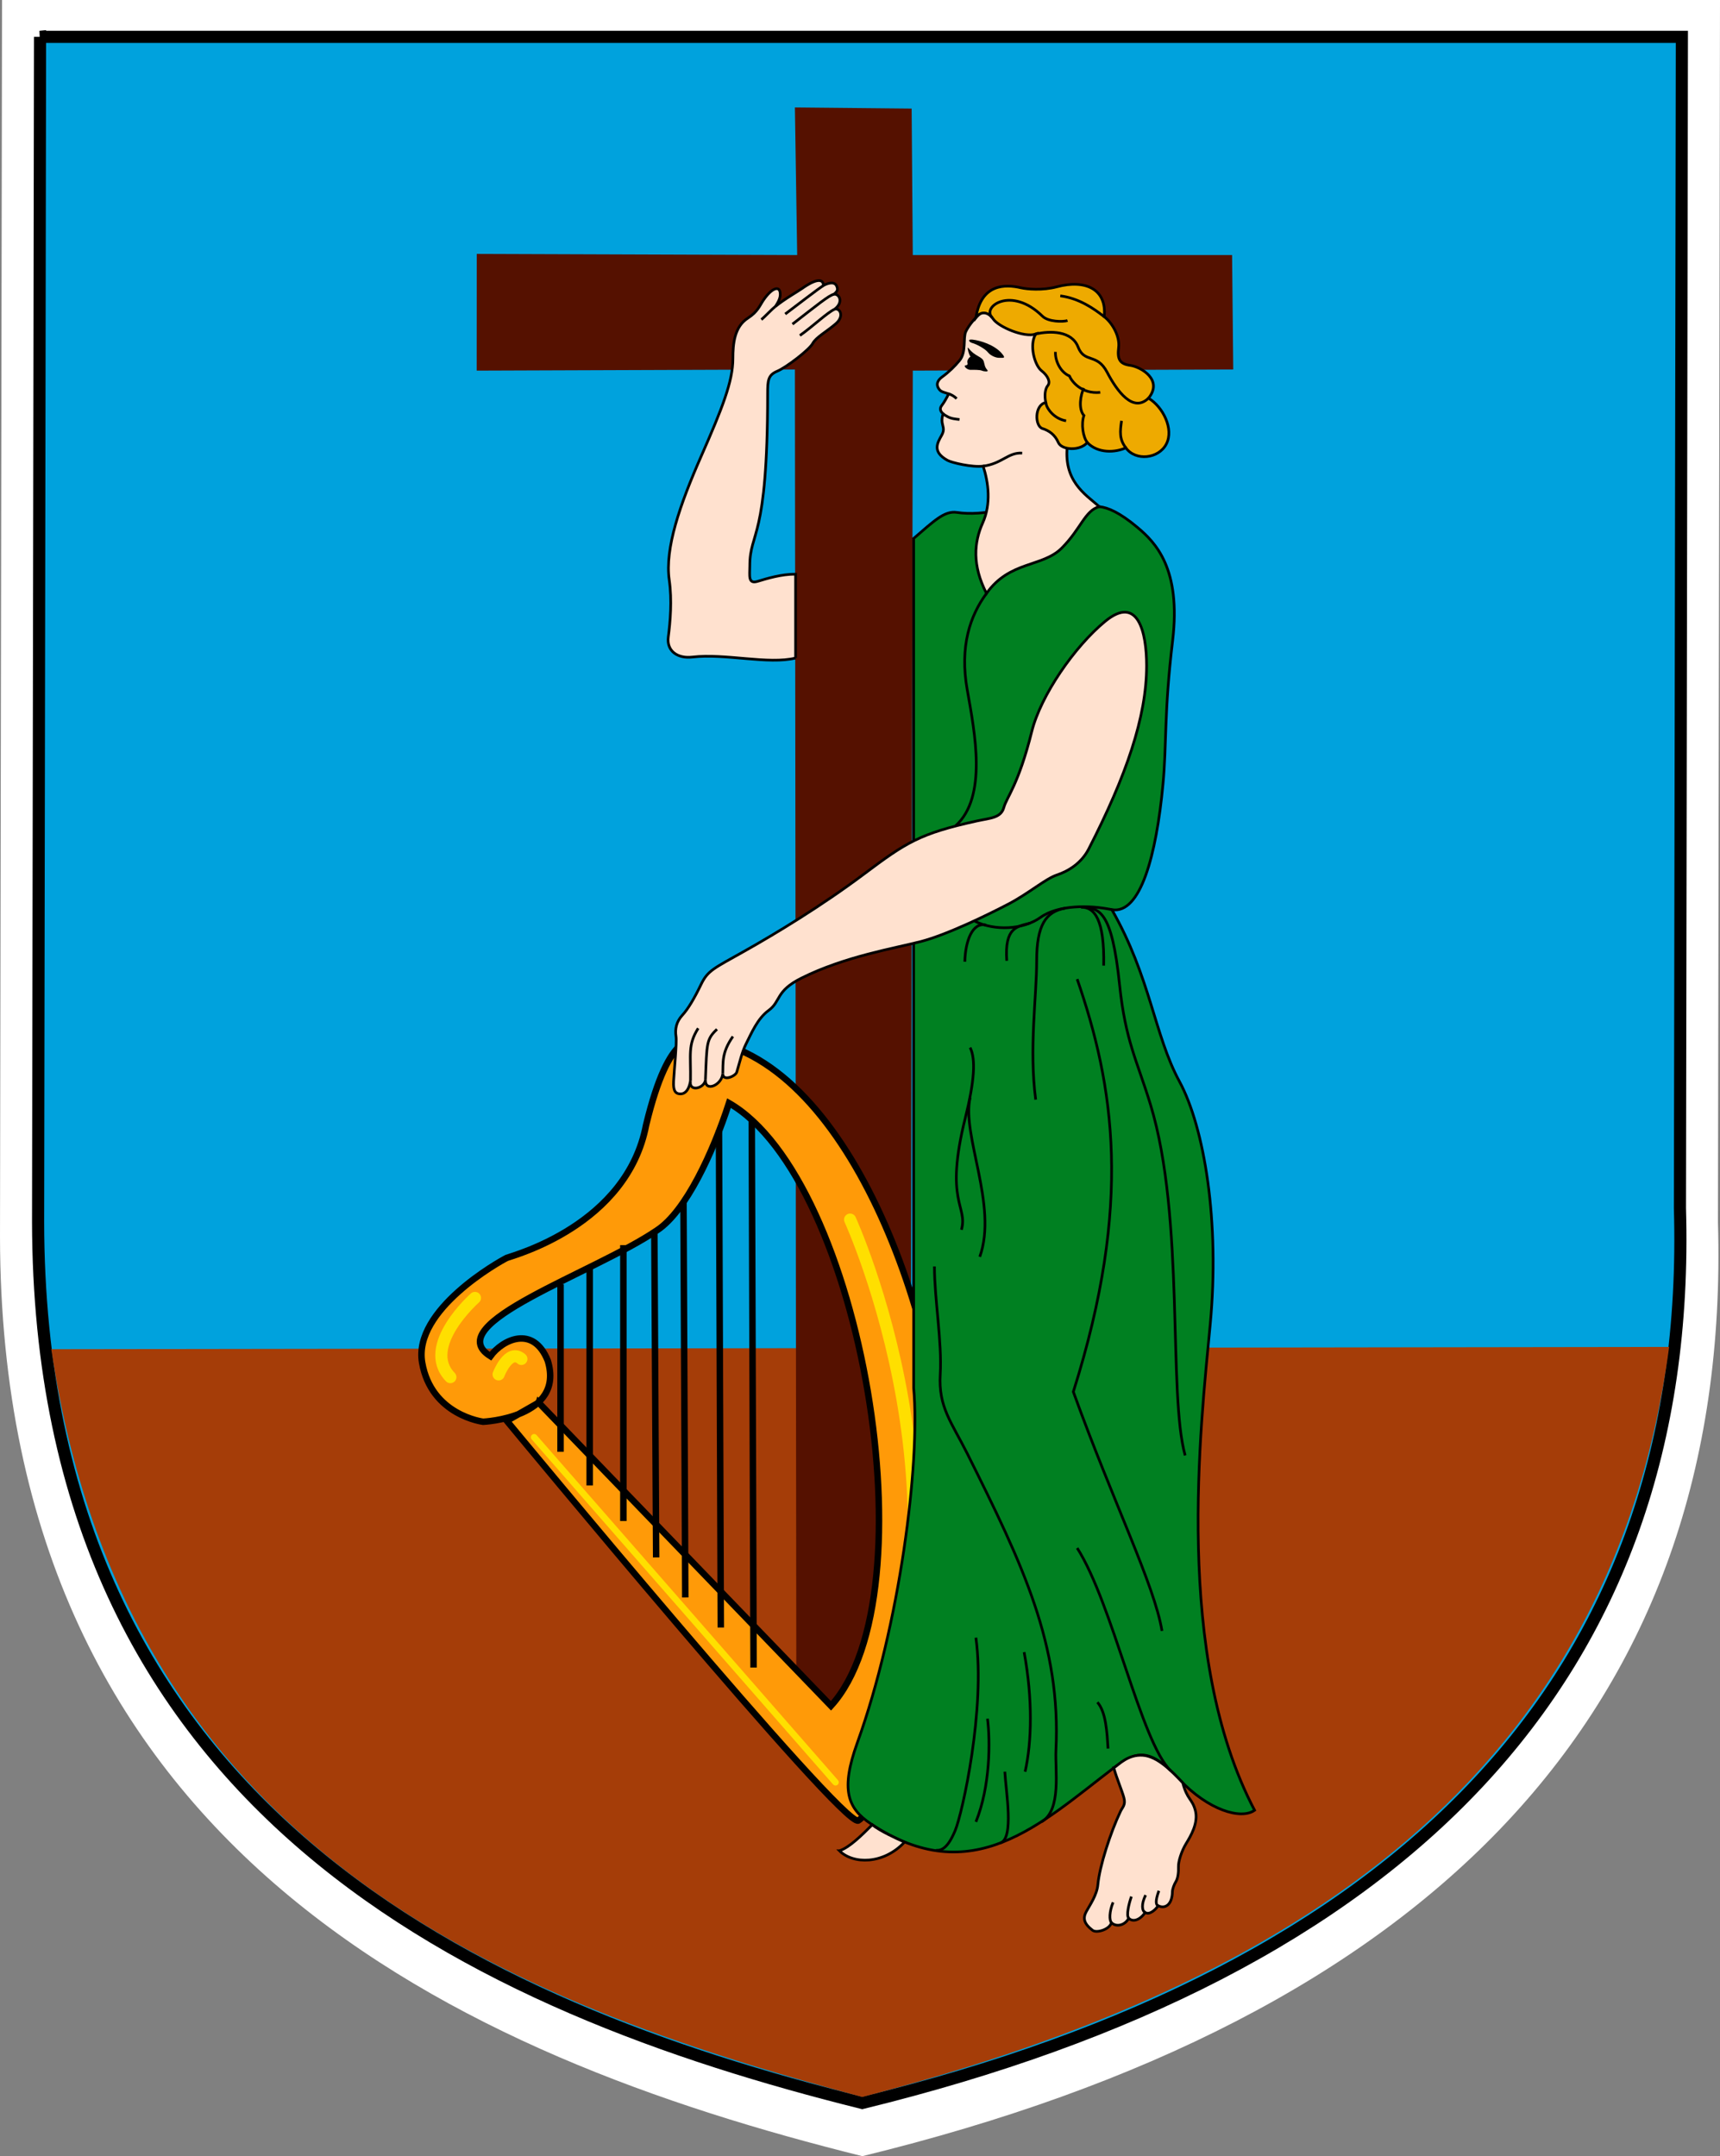 <?xml version="1.0" encoding="UTF-8" standalone="no"?>
<svg
   width="257.176"
   height="322.421"
   version="1.1"
   id="svg70"
   sodipodi:docname="MS.svg"
   inkscape:version="1.3.2 (091e20e, 2023-11-25, custom)"
   xmlns:inkscape="http://www.inkscape.org/namespaces/inkscape"
   xmlns:sodipodi="http://sodipodi.sourceforge.net/DTD/sodipodi-0.dtd"
   xmlns="http://www.w3.org/2000/svg"
   xmlns:svg="http://www.w3.org/2000/svg">
  <rect width="100%" height="100%" fill="#808080" stroke="none"/>
  <defs
     id="defs70" />
  <sodipodi:namedview
     id="namedview70"
     pagecolor="#ffffff"
     bordercolor="#000000"
     borderopacity="0.25"
     inkscape:showpageshadow="2"
     inkscape:pageopacity="0.0"
     inkscape:pagecheckerboard="0"
     inkscape:deskcolor="#d1d1d1"
     inkscape:zoom="0.94916667"
     inkscape:cx="-169.0957"
     inkscape:cy="152.23881"
     inkscape:window-width="1920"
     inkscape:window-height="1009"
     inkscape:window-x="1912"
     inkscape:window-y="-8"
     inkscape:window-maximized="1"
     inkscape:current-layer="svg70" />
  <clipPath
     id="c">
    <path
       d="M 0,0 V 150 H 700 V 300 H 600 Z M 600,0 H 300 V 350 H 0 v -50 z"
       id="path1" />
  </clipPath>
  <g
     id="g70"
     transform="translate(-769.169,-147.526)">
    <path
       fill="#ffffff"
       d="m 769.466,147.526 h 256.879 l -0.306,182.787 c 2.137,73.48 -43.662,119.076 -127.931,139.634 -59.834,-14.86 -128.837,-45.596 -128.939,-137.549 l 0.305,-184.872 z"
       id="path7" />
    <path
       fill="#00a2dd"
       stroke="#000000"
       stroke-width="1.812"
       d="m 775.152,153.036 h 245.493 l -0.291,175.155 c 2.042,70.41 -41.727,114.102 -122.261,133.802 -57.188,-14.237 -123.132,-43.692 -123.229,-131.805 l 0.292,-177.152 z"
       id="path8" />
    <path
       fill="#a53d08"
       d="M 1018.74,348.938 C 1009.809,416.148 958.048,445.514 898.085,461.1 845.012,446.862 787.911,424.132 776.842,349.276 l 241.901,-0.338 z"
       id="path9" />
    <path
       fill="#551100"
       d="m 888.365,185.664 -0.342,-22.075 17.455,0.171 0.171,21.904 h 47.743 l 0.171,17.113 -47.914,0.171 -0.383,201.815 -17.026,0.107 -0.217,-202.093 -47.582,0.171 0.01,-17.455 z"
       id="path10" />
    <g
       fill="#ff9a08"
       stroke="#000000"
       stroke-width="0.968"
       id="g23">
      <path
         d="m 849.714,357.267 43.703,45.338 c 15.112,-16.61 4.63,-78.695 -15.247,-90.13 -2.382,7.352 -6.434,16.166 -10.74,19.008 -9.474,6.457 -32.692,14.006 -24.932,18.84 1.77,-2.451 6.399,-4.765 8.577,0.682 2.587,8.577 -9.667,9.122 -9.667,9.122 0,0 -7.76,-0.954 -9.122,-8.851 -1.361,-7.895 11.559,-15.105 12.662,-15.656 1.089,-0.409 17.971,-4.901 20.831,-19.878 3.54,-14.705 7.215,-12.525 7.897,-12.798 22.055,2.178 36.487,41.662 37.305,69.436 0.816,27.774 -11.3,46.154 -13.479,47.379 -2.178,1.225 -52.553,-59.768 -52.553,-59.768 l 4.765,-2.723 z"
         fill-rule="evenodd"
         id="path11" />
      <path
         d="m 881.573,315.061 0.271,81.825"
         id="path12" />
      <path
         d="m 876.672,316.558 c 0,0.136 0.271,74.338 0.271,74.338"
         id="path13" />
      <path
         d="m 871.362,327.314 0.271,59.088"
         id="path14" />
      <path
         d="m 867.005,331.534 0.273,48.879"
         id="path15" />
      <path
         d="m 862.376,333.713 v 41.253"
         id="path16" />
      <path
         d="m 857.338,336.981 v 32.675"
         id="path17" />
      <path
         d="m 852.982,339.568 v 25.051"
         id="path18" />
      <g
         fill="none"
         stroke="#ffdf00"
         stroke-width="1.812"
         stroke-linecap="round"
         id="g22">
        <path
           stroke-width="0.968"
           d="m 849.033,362.441 45.065,51.6"
           id="path19" />
        <path
           d="m 896.276,329.901 c 0,0 20.424,44.658 1.498,81.417"
           id="path20" />
        <path
           d="m 843.723,353.046 c 0,0 1.498,-3.948 3.404,-2.314"
           id="path21" />
        <path
           d="m 840.184,341.61 c 0,0 -8.169,7.215 -3.676,11.845"
           id="path22" />
      </g>
    </g>
    <g
       stroke="#000000"
       stroke-width="0.399"
       id="g69">
      <path
         fill="#008021"
         d="m 905.779,228.044 c 3.025,-2.595 4.595,-4.181 6.468,-3.892 1.873,0.288 4.424,0.144 6.298,-0.433 1.88,-0.577 11.177,-1.73 15,-0.433 1.298,0.144 3.025,0.866 5.69,3.101 2.671,2.234 6.563,6.128 5.266,16.942 -1.297,10.813 -0.873,15.439 -1.443,21.483 -1.006,10.67 -3.373,19.455 -7.639,18.744 5.766,10.093 6.342,18.744 10.089,25.665 3.753,6.921 6.057,21.051 4.614,36.335 -1.437,15.284 -5.475,49.599 6.633,72.669 -2.019,1.442 -6.918,0 -11.247,-4.614 -4.323,-4.614 -6.222,-4.463 -9.804,-1.73 -10.956,8.363 -21.216,18.442 -36.33,8.363 -3.462,-2.307 -4.557,-5.074 -2.019,-12.112 6.342,-17.59 9.424,-41.725 8.424,-53.06 v -127.027 z"
         id="path23" />
      <g
         fill="#ffe1cf"
         id="g28">
        <path
           d="m 916.171,217.23 c 0.791,2.451 1.222,5.623 -0.076,8.506 -1.297,2.884 -1.582,6.344 0.576,10.525 3.462,-4.902 8.367,-3.892 11.247,-6.776 2.886,-2.884 3.462,-5.624 5.627,-6.201 -2.165,-1.874 -5.481,-3.892 -4.76,-9.372 0.722,-5.479 8.361,-9.948 1.443,-18.312 -4.468,-5.398 -10.962,-3.892 -13.772,-1.802 -1.323,0.982 -2.449,2.379 -2.88,3.316 -0.437,0.937 0.108,3.07 -0.943,4.326 -0.715,0.865 -1.589,1.725 -2.595,2.451 -0.646,0.469 -1.051,1.152 -0.361,1.947 0.278,0.318 0.785,0.385 1.342,0.578 -0.323,0.649 -0.69,1.296 -1.051,1.765 -0.342,0.44 -0.196,0.86 0.215,1.218 -0.544,1.73 0.506,1.918 -0.215,3.216 -0.627,1.122 -1.475,2.45 0.867,3.749 0.646,0.36 3.715,1.072 5.336,0.865 z"
           id="path24" />
        <path
           d="m 888.126,245.923 c -4.038,1.01 -10.525,-0.72 -15.431,-0.144 -2.165,0.256 -3.892,-0.865 -3.601,-3.027 0.285,-2.163 0.576,-5.479 0.139,-8.507 -0.671,-4.718 1.589,-11.246 4.76,-18.456 3.171,-7.209 4.76,-11.246 4.76,-14.634 0,-2.235 0.215,-4.758 2.234,-6.056 1.494,-0.959 1.779,-1.89 2.31,-2.667 1.222,-1.803 2.373,-2.235 2.519,-1.153 0.089,0.643 -0.146,1.225 -0.722,2.091 1.298,-1.082 3.5,-2.344 4,-2.704 0.506,-0.36 3.07,-2.163 3.209,-0.468 1.013,-0.504 1.696,-0.469 1.949,0.071 0.272,0.585 0.108,0.83 -0.399,1.262 0.722,-0.144 1.551,1.118 0.108,2.235 0.76,-0.253 1.513,1.01 0.184,2.163 -1.38,1.191 -2.956,2.019 -3.462,2.956 -0.506,0.937 -3.93,3.569 -5.298,4.146 -1.373,0.577 -1.443,1.368 -1.443,3.388 0,22.204 -2.665,20.4 -2.665,25.737 0,1.442 -0.291,2.739 1.152,2.306 1.443,-0.432 3.532,-1.081 5.696,-1.081 v 12.544 z"
           id="path25" />
        <path
           d="m 888.987,293.792 c 6.519,-3.258 13.988,-4.47 17.88,-5.479 3.892,-1.01 10.095,-4.037 13.12,-5.623 3.032,-1.587 5.481,-3.749 7.209,-4.326 1.734,-0.577 3.671,-1.77 4.76,-3.892 5.62,-10.958 8.652,-19.752 8.652,-27.395 0,-5.046 -1.297,-10.67 -6.203,-6.632 -4.608,3.795 -9.627,11.11 -10.956,16.437 -2.019,8.074 -3.747,9.805 -4.184,11.39 -0.43,1.587 -2.063,1.585 -4.038,2.019 -8.507,1.875 -10.525,3.172 -16.867,7.93 -6.342,4.758 -13.266,8.94 -17.88,11.535 -4.614,2.596 -5.475,2.884 -6.487,4.974 -1.006,2.091 -1.943,3.677 -2.81,4.615 -0.867,0.937 -1.114,2.032 -0.937,3.172 0.146,0.937 -0.291,5.263 -0.361,6.705 -0.076,1.442 0.285,1.803 0.867,1.874 0.576,0.073 1.367,-0.216 1.658,-1.946 -0.291,1.73 2.089,1.153 2.234,-0.144 -0.076,1.874 2.449,0.793 2.595,-0.937 0,1.225 1.911,0.378 2.089,-0.216 0.43,-1.442 0.791,-3.028 1.367,-4.181 0.842,-1.674 1.741,-3.842 3.392,-5.047 1.873,-1.37 1.006,-2.884 4.899,-4.83 z"
           id="path26" />
        <path
           d="m 935.703,411.88 c 0.437,1.586 1.228,3.389 1.513,4.47 0.291,1.081 -0.215,1.418 -0.5,2.018 -1.513,3.172 -3.139,8.229 -3.392,10.958 -0.139,1.586 -1.222,3.1 -1.728,4.037 -0.557,1.034 -0.342,1.831 0.937,2.811 0.614,0.468 2.595,-0.144 2.81,-1.153 0.722,0.72 2.019,0.432 2.595,-0.649 0.652,0.649 1.734,0.216 2.456,-0.865 0.646,0.432 1.582,-0.433 1.943,-1.01 1.013,0.505 2.095,-0.108 2.127,-2.09 0.006,-0.398 0.253,-1.082 0.544,-1.55 0.285,-0.469 0.392,-1.37 0.361,-2.163 -0.038,-0.793 0.468,-2.379 1.152,-3.496 0.684,-1.118 1.873,-3.1 1.367,-4.974 -0.468,-1.746 -1.222,-1.586 -1.873,-4.109 -1.582,-1.659 -3.747,-3.966 -5.981,-4.11 -2.234,-0.144 -3.532,1.37 -4.329,1.875 z"
           id="path27" />
        <path
           d="m 894.683,424.28 c 2.019,2.018 6.563,2.091 9.734,-1.298 -1.152,-0.504 -3.677,-1.658 -4.829,-2.595 -1.589,1.586 -3.392,3.388 -4.905,3.893 z"
           id="path28" />
      </g>
      <path
         fill="#eeaa00"
         d="m 915.089,195.026 c 0.791,-5.118 4.418,-4.998 6.703,-4.47 0.937,0.216 3.247,0.432 5.405,-0.144 4.279,-1.14 7.5,0.361 7.07,4.47 1.152,0.865 2.373,2.883 2.158,4.614 -0.215,1.73 0.146,2.451 1.734,2.667 1.582,0.217 4.975,2.163 2.734,4.903 2.165,1.298 3.823,4.614 2.671,6.849 -1.152,2.235 -4.614,2.596 -6.057,0.577 -1.582,0.721 -4.184,0.865 -5.766,-0.792 -1.082,1.297 -3.823,1.153 -4.329,0 -0.5,-1.154 -1.354,-1.771 -2.373,-2.091 -1.158,-0.36 -1.228,-3.532 0.5,-3.893 -0.215,-0.937 -0.139,-2.018 0.291,-2.523 0.43,-0.504 0.07,-1.442 -0.937,-2.235 -1.013,-0.793 -1.873,-3.821 -0.867,-5.479 -1.728,0.577 -5.551,-1.082 -6.342,-2.235 -0.797,-1.154 -1.873,-1.225 -2.595,-0.216 z"
         id="path29" />
      <g
         fill="none"
         id="g66">
        <path
           d="m 916.171,217.23 c 2.81,-0.361 3.747,-2.091 5.836,-1.947"
           id="path30" />
        <path
           d="m 910.184,209.401 c 0.184,0.162 0.418,0.294 0.684,0.441 0.57,0.308 1.19,0.343 1.766,0.415"
           id="path31" />
        <path
           d="m 911.019,206.418 c 0.392,0.135 0.81,0.333 1.184,0.719"
           id="path32" />
        <path
           d="m 917.538,195.026 c -1.658,-1.586 2.81,-4.83 7.5,-0.216 0.873,0.861 3.095,0.866 3.747,0.649"
           id="path33" />
        <path
           d="m 924.026,197.477 c 2.165,-0.505 5.405,-0.505 6.342,1.946 0.943,2.451 2.817,0.865 4.329,3.749 1.513,2.884 3.892,6.127 6.196,3.892"
           id="path34" />
        <path
           d="m 931.741,213.698 c -0.652,-0.865 -0.937,-2.74 -0.506,-4.038 -0.867,-1.009 -0.506,-3.099 0,-4.109"
           id="path35" />
        <path
           d="m 925.539,207.714 c 0.076,0.865 1.228,2.451 3.032,2.739"
           id="path36" />
        <path
           d="m 937.507,214.491 c -1.006,-1.298 -0.867,-2.451 -0.646,-4.037"
           id="path37" />
        <path
           d="m 926.982,200.145 c -0.07,1.297 0.722,3.028 2.089,3.604 0.291,0.72 1.734,2.739 4.614,2.451"
           id="path38" />
        <path
           d="m 934.267,194.882 c -1.582,-1.228 -3.728,-2.741 -6.563,-3.115"
           id="path39" />
        <path
           d="m 916.671,236.262 c -2.449,3.317 -4.038,7.93 -2.88,14.419 1.152,6.489 3.025,16.005 -1.734,20.33"
           id="path40" />
        <path
           d="m 935.418,283.555 c -3.317,-0.72 -8.076,-0.72 -10.671,1.154 -2.595,1.874 -6.924,2.018 -9.804,0.577"
           id="path41" />
        <path
           d="m 928.425,283.339 c -2.886,0.504 -4.253,2.523 -4.253,7.858 0,5.335 -1.152,13.12 -0.146,20.762"
           id="path42" />
        <path
           d="m 923.159,285.574 c -1.873,0.504 -3.817,0.576 -3.456,5.623"
           id="path43" />
        <path
           d="m 913.431,291.341 c 0.07,-3.1 1.152,-5.984 3.171,-5.479"
           id="path44" />
        <path
           d="m 934.191,291.918 c 0.146,-6.849 -1.367,-8.795 -3.386,-8.723 2.741,0.072 4.608,0.407 5.766,11.607 0.867,8.363 2.614,11.323 4.614,17.88 5.19,17.014 2.595,43.255 5.19,52.483"
           id="path45" />
        <path
           d="m 930.228,293.936 c 5.475,15.861 8.361,33.451 -0.576,61.711 6.051,16.726 12.108,28.837 13.26,35.758"
           id="path46" />
        <path
           d="m 912.924,331.424 c 1.006,-3.604 -2.595,-4.037 0.576,-16.725 1.373,-5.496 1.589,-8.795 0.722,-10.525"
           id="path47" />
        <path
           d="m 914.222,311.672 c -1.298,5.624 4.184,16.149 1.443,23.79"
           id="path48" />
        <path
           d="m 908.886,336.904 c 0,4.902 1.152,11.246 0.867,16.149 -0.291,4.902 1.709,7.174 4.038,11.823 8.361,16.726 14.051,28.659 13.26,44.409 -0.139,2.884 0.867,8.939 -2.158,10.669"
           id="path49" />
        <path
           d="m 909.101,424.208 c 0.867,0.072 1.804,-0.36 2.886,-2.956 1.082,-2.596 4.544,-18.167 3.101,-28.837"
           id="path50" />
        <path
           d="m 916.817,404.527 c 0.43,3.316 0.43,10.093 -1.728,15.428"
           id="path51" />
        <path
           d="m 922.298,394.578 c 1.297,7.065 1.152,13.41 0.146,17.879"
           id="path52" />
        <path
           d="m 919.412,412.456 c 0.146,2.884 1.443,10.093 -0.722,10.671"
           id="path53" />
        <path
           d="m 930.228,379.006 c 5.329,8.363 9.513,28.982 13.981,33.306"
           id="path54" />
        <path
           d="m 934.842,408.996 c -0.146,-2.307 -0.291,-5.479 -1.589,-6.921"
           id="path55" />
        <path
           d="m 877.24,308.067 c 0.07,-1.587 -0.215,-3.101 1.513,-5.551"
           id="path56" />
        <path
           d="m 874.645,309.004 c 0.215,-5.551 0.139,-6.056 1.728,-7.57"
           id="path57" />
        <path
           d="m 872.411,309.148 c 0.07,-3.965 -0.437,-5.335 1.152,-7.858"
           id="path58" />
        <path
           d="m 892.304,190.196 c -0.614,0.396 -4.215,3.135 -5.728,4.289"
           id="path59" />
        <path
           d="m 893.854,191.529 c -0.684,0.108 -2.665,1.73 -6.196,4.47"
           id="path60" />
        <path
           d="m 893.962,193.764 c -1.114,0.504 -3.241,2.56 -5.19,3.929"
           id="path61" />
        <path
           d="m 885.095,193.368 c -0.538,0.396 -1.582,1.55 -2.089,1.946"
           id="path62" />
        <path
           d="m 935.343,435.022 c -0.323,-0.361 -0.323,-1.623 0.253,-3.028"
           id="path63" />
        <path
           d="m 937.937,434.373 c -0.392,-0.396 0,-2.127 0.399,-3.244"
           id="path64" />
        <path
           d="m 940.393,433.508 c -0.468,-0.216 -0.614,-1.226 0.07,-2.596"
           id="path65" />
        <path
           d="m 942.336,432.498 c -0.323,-0.108 -0.468,-0.649 0.108,-2.234"
           id="path66" />
      </g>
      <g
         fill="#000000"
         stroke="none"
         id="g68">
        <path
           d="m 913.969,199.567 c 1.044,1.37 2.127,1.225 2.317,2.108 0.19,0.884 0.329,0.947 0.532,1.209 0.203,0.261 -0.494,0.209 -0.835,0.068 -0.335,-0.141 -1.184,-0.127 -1.703,-0.119 -0.513,0.008 -1.127,-0.599 -0.741,-0.67 0.38,-0.071 0.329,-0.191 0.272,-0.46 -0.057,-0.268 0.215,-0.693 0.373,-0.771 0.165,-0.078 0.051,-0.063 -0.095,-0.423 -0.152,-0.361 -0.342,-1.236 -0.12,-0.941 z"
           id="path67" />
        <path
           d="m 914.602,198.313 c 1.171,0.137 3.19,0.77 4.285,1.982 0.861,0.953 0.158,0.701 -0.278,0.736 -0.437,0.037 -1.291,-0.273 -1.722,-0.815 -0.424,-0.541 -1.696,-1.227 -2.373,-1.406 -0.411,-0.106 -0.797,-0.602 0.089,-0.497 z"
           id="path68" />
      </g>
    </g>
  </g>
</svg>
